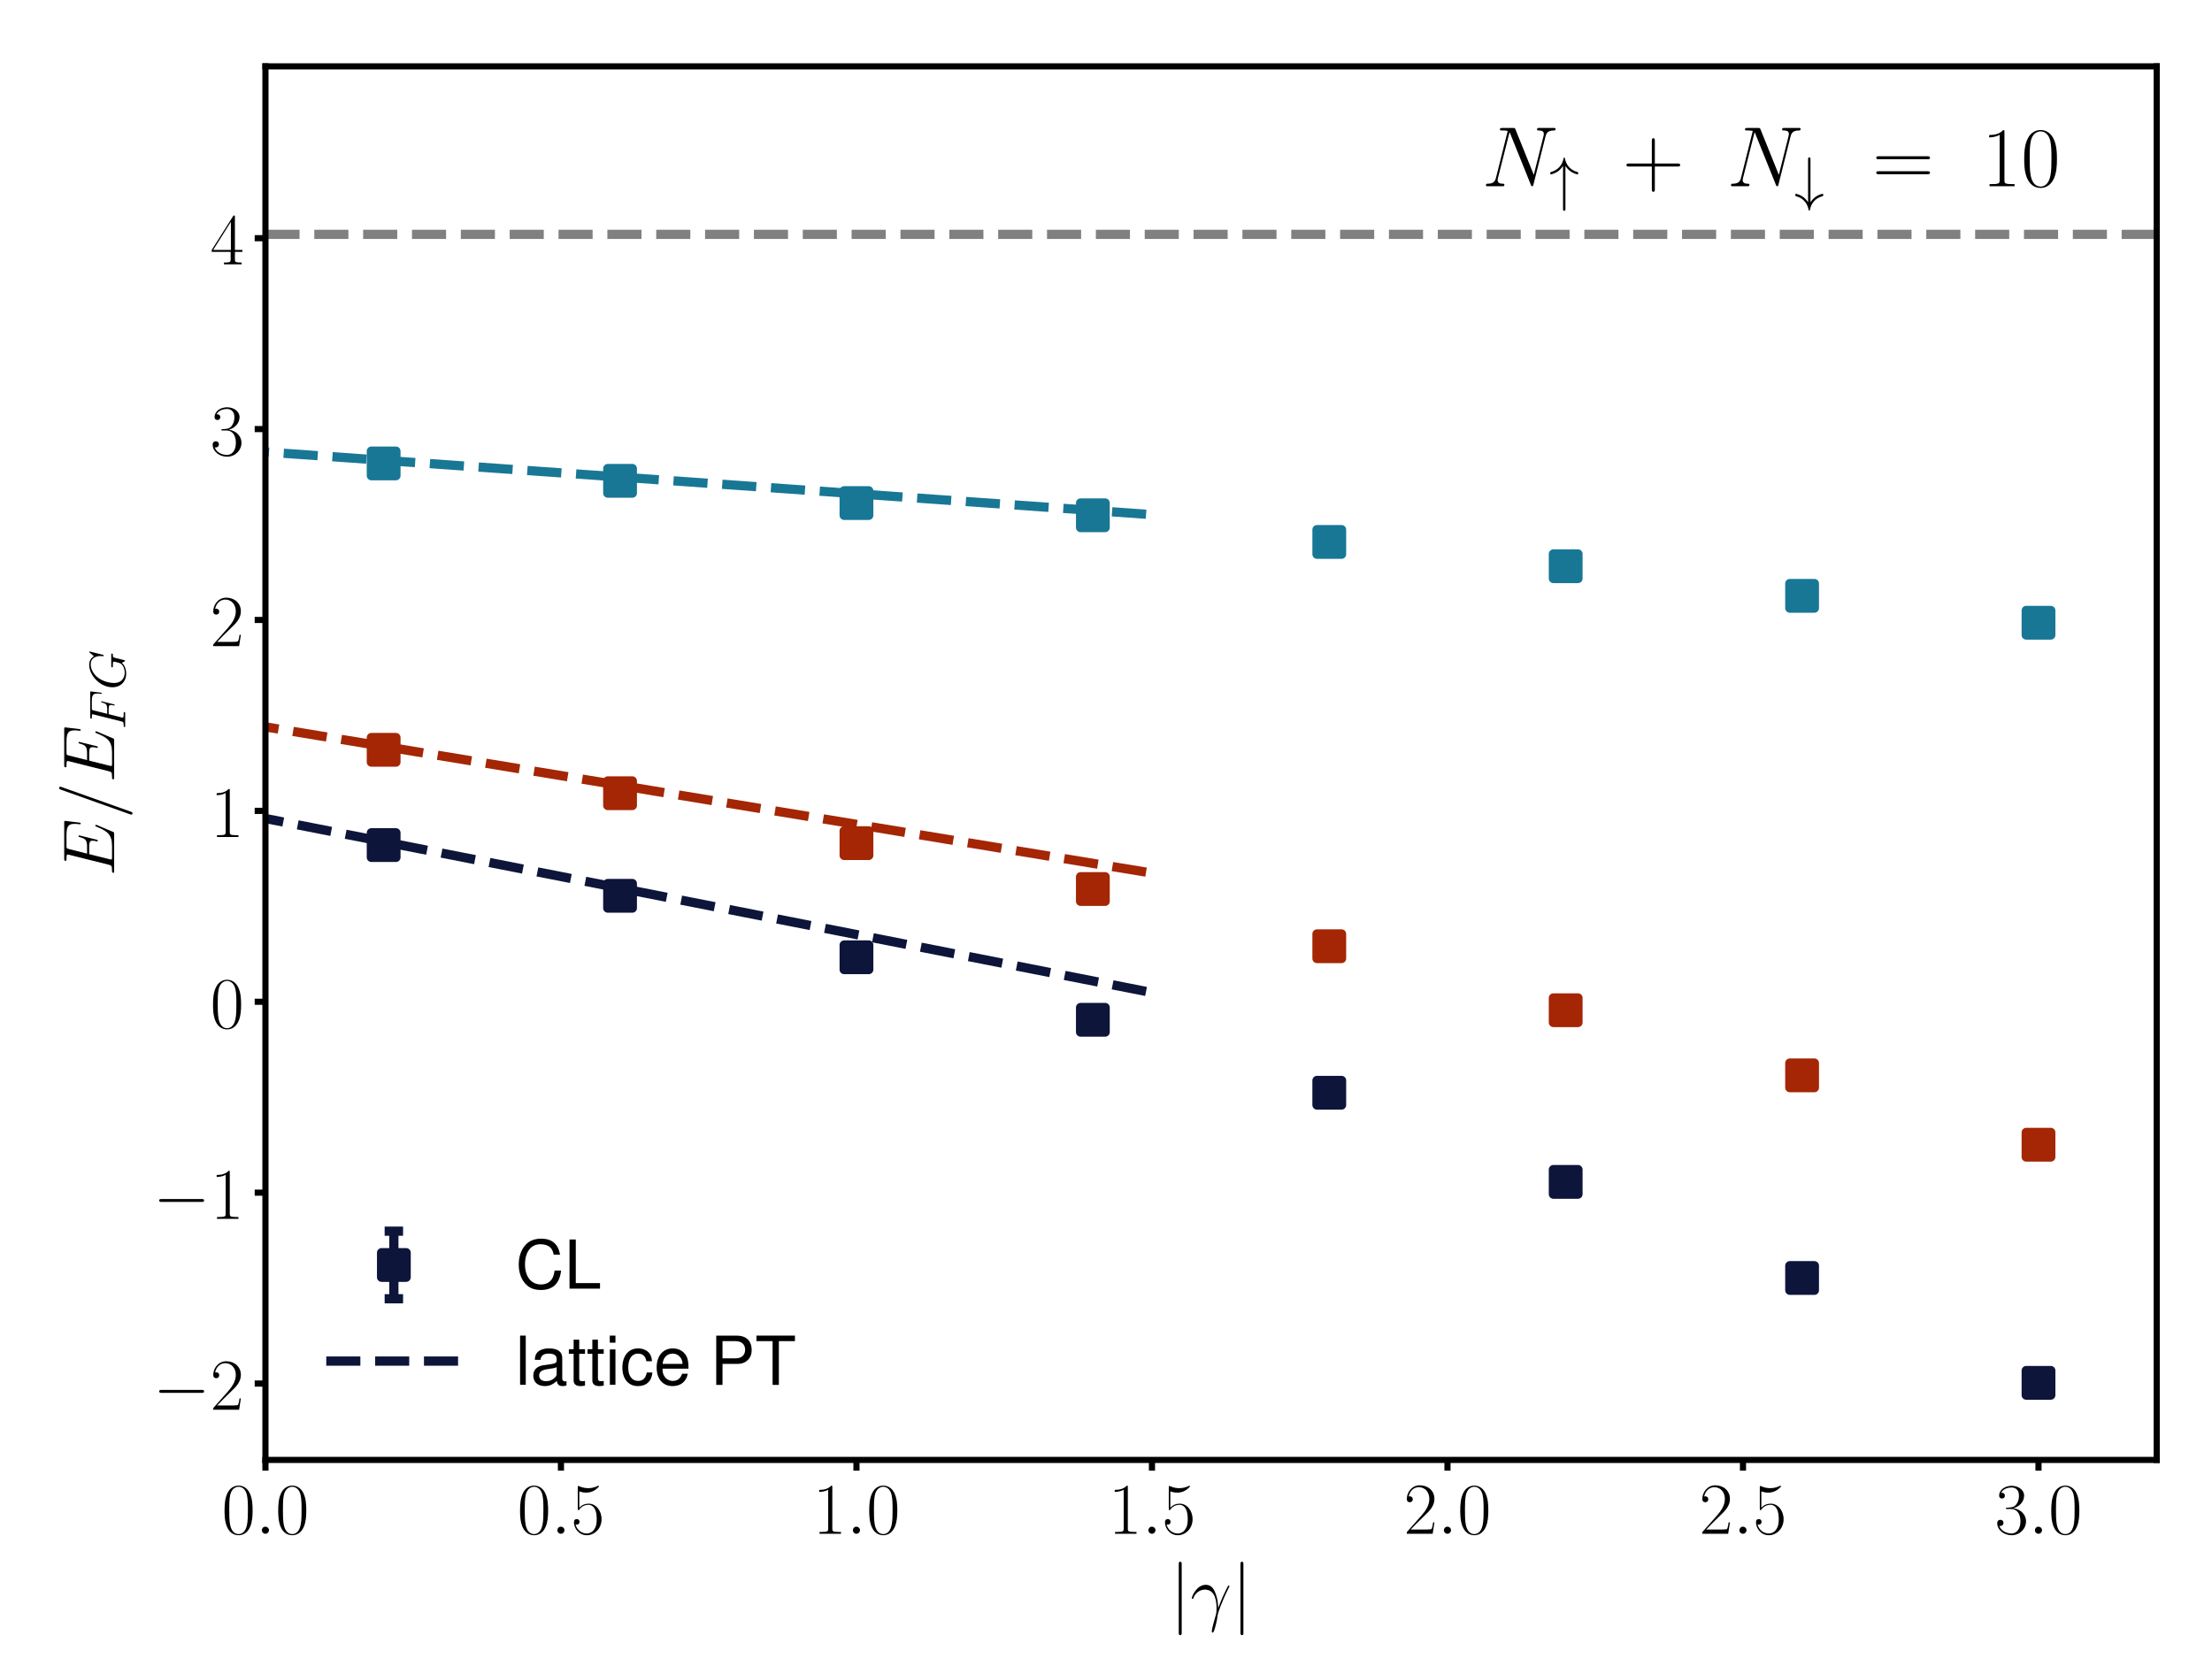 <?xml version="1.0" encoding="utf-8" standalone="no"?>
<!DOCTYPE svg PUBLIC "-//W3C//DTD SVG 1.1//EN"
  "http://www.w3.org/Graphics/SVG/1.1/DTD/svg11.dtd">
<!-- Created with matplotlib (http://matplotlib.org/) -->
<svg height="540pt" version="1.1" viewBox="0 0 720 540" width="720pt" xmlns="http://www.w3.org/2000/svg" xmlns:xlink="http://www.w3.org/1999/xlink">
 <defs>
  <style type="text/css">
*{stroke-linecap:butt;stroke-linejoin:round;}
  </style>
 </defs>
 <g id="figure_1">
  <g id="patch_1">
   <path d="M 0 540 
L 720 540 
L 720 0 
L 0 0 
z
" style="fill:#ffffff;"/>
  </g>
  <g id="axes_1">
   <g id="patch_2">
    <path d="M 86.4 475.2 
L 702 475.2 
L 702 21.6 
L 86.4 21.6 
z
" style="fill:#ffffff;"/>
   </g>
   <g id="matplotlib.axis_1">
    <g id="xtick_1">
     <g id="line2d_1">
      <defs>
       <path d="M 0 0 
L 0 3.5 
" id="md296bf4879" style="stroke:#000000;stroke-width:2;"/>
      </defs>
      <g>
       <use style="stroke:#000000;stroke-width:2;" x="86.4" xlink:href="#md296bf4879" y="475.2"/>
      </g>
     </g>
     <g id="text_1">
      <!-- $0.0$ -->
      <defs>
       <path d="M 42 31.641 
C 42 37.75 41.906 48.125 37.703 56.109 
C 34 63.109 28.094 65.594 22.906 65.594 
C 18.094 65.594 12 63.406 8.203 56.203 
C 4.203 48.719 3.797 39.438 3.797 31.641 
C 3.797 25.953 3.906 17.281 7 9.672 
C 11.297 -0.609 19 -2 22.906 -2 
C 27.5 -2 34.5 -0.109 38.594 9.375 
C 41.594 16.281 42 24.359 42 31.641 
z
M 22.906 -0.406 
C 16.5 -0.406 12.703 5.078 11.297 12.688 
C 10.203 18.562 10.203 27.156 10.203 32.75 
C 10.203 40.438 10.203 46.828 11.5 52.922 
C 13.406 61.391 19 64 22.906 64 
C 27 64 32.297 61.297 34.203 53.125 
C 35.5 47.438 35.594 40.734 35.594 32.75 
C 35.594 26.25 35.594 18.266 34.406 12.375 
C 32.297 1.484 26.406 -0.406 22.906 -0.406 
z
" id="CMR17-48"/>
       <path d="M 18.406 4.797 
C 18.406 7.688 16 9.672 13.594 9.672 
C 10.703 9.672 8.703 7.281 8.703 4.891 
C 8.703 2 11.094 0 13.5 0 
C 16.406 0 18.406 2.391 18.406 4.797 
z
" id="CMMI12-58"/>
      </defs>
      <g transform="translate(72.183 499.236)scale(0.24 -0.24)">
       <use transform="scale(0.996)" xlink:href="#CMR17-48"/>
       <use transform="translate(45.69 0)scale(0.996)" xlink:href="#CMMI12-58"/>
       <use transform="translate(72.788 0)scale(0.996)" xlink:href="#CMR17-48"/>
      </g>
     </g>
    </g>
    <g id="xtick_2">
     <g id="line2d_2">
      <g>
       <use style="stroke:#000000;stroke-width:2;" x="182.588" xlink:href="#md296bf4879" y="475.2"/>
      </g>
     </g>
     <g id="text_2">
      <!-- $0.5$ -->
      <defs>
       <path d="M 11.406 57.688 
C 12.406 57.281 16.5 56 20.703 56 
C 30 56 35.094 61.109 38 64.062 
C 38 64.953 38 65.5 37.406 65.5 
C 37.297 65.5 37.094 65.5 36.297 65.047 
C 32.797 63.406 28.703 62.078 23.703 62.078 
C 20.703 62.078 16.203 62.484 11.297 64.672 
C 10.203 65.172 10 65.172 9.906 65.172 
C 9.406 65.172 9.297 65.062 9.297 63.078 
L 9.297 34.422 
C 9.297 32.641 9.297 32.141 10.297 32.141 
C 10.797 32.141 11 32.344 11.5 33.031 
C 14.703 37.516 19.094 39.406 24.094 39.406 
C 27.594 39.406 35.094 37.219 35.094 20.141 
C 35.094 16.953 35.094 11.172 32.094 6.578 
C 29.594 2.484 25.703 0.391 21.406 0.391 
C 14.797 0.391 8.094 5 6.297 12.719 
C 6.703 12.609 7.5 12.422 7.906 12.422 
C 9.203 12.422 11.703 13.125 11.703 16.219 
C 11.703 18.906 9.797 20 7.906 20 
C 5.594 20 4.094 18.594 4.094 15.797 
C 4.094 7.094 11 -2 21.594 -2 
C 31.906 -2 41.703 6.875 41.703 19.75 
C 41.703 31.719 33.906 41 24.203 41 
C 19.094 41 14.797 39.109 11.406 35.531 
z
" id="CMR17-53"/>
      </defs>
      <g transform="translate(168.37 499.236)scale(0.24 -0.24)">
       <use transform="scale(0.996)" xlink:href="#CMR17-48"/>
       <use transform="translate(45.69 0)scale(0.996)" xlink:href="#CMMI12-58"/>
       <use transform="translate(72.788 0)scale(0.996)" xlink:href="#CMR17-53"/>
      </g>
     </g>
    </g>
    <g id="xtick_3">
     <g id="line2d_3">
      <g>
       <use style="stroke:#000000;stroke-width:2;" x="278.775" xlink:href="#md296bf4879" y="475.2"/>
      </g>
     </g>
     <g id="text_3">
      <!-- $1.0$ -->
      <defs>
       <path d="M 26.594 63.406 
C 26.594 65.5 26.5 65.5 25.094 65.5 
C 21.203 61.188 15.297 59.797 9.703 59.797 
C 9.406 59.797 8.906 59.797 8.797 59.5 
C 8.703 59.297 8.703 59.094 8.703 57 
C 11.797 57 17 57.594 21 59.984 
L 21 7.203 
C 21 3.688 20.797 2.5 12.203 2.5 
L 9.203 2.5 
L 9.203 0 
C 14 0 19 0 23.797 0 
C 28.594 0 33.594 0 38.406 0 
L 38.406 2.5 
L 35.406 2.5 
C 26.797 2.5 26.594 3.594 26.594 7.156 
z
" id="CMR17-49"/>
      </defs>
      <g transform="translate(264.558 499.236)scale(0.24 -0.24)">
       <use transform="scale(0.996)" xlink:href="#CMR17-49"/>
       <use transform="translate(45.69 0)scale(0.996)" xlink:href="#CMMI12-58"/>
       <use transform="translate(72.788 0)scale(0.996)" xlink:href="#CMR17-48"/>
      </g>
     </g>
    </g>
    <g id="xtick_4">
     <g id="line2d_4">
      <g>
       <use style="stroke:#000000;stroke-width:2;" x="374.962" xlink:href="#md296bf4879" y="475.2"/>
      </g>
     </g>
     <g id="text_4">
      <!-- $1.5$ -->
      <g transform="translate(360.745 499.236)scale(0.24 -0.24)">
       <use transform="scale(0.996)" xlink:href="#CMR17-49"/>
       <use transform="translate(45.69 0)scale(0.996)" xlink:href="#CMMI12-58"/>
       <use transform="translate(72.788 0)scale(0.996)" xlink:href="#CMR17-53"/>
      </g>
     </g>
    </g>
    <g id="xtick_5">
     <g id="line2d_5">
      <g>
       <use style="stroke:#000000;stroke-width:2;" x="471.15" xlink:href="#md296bf4879" y="475.2"/>
      </g>
     </g>
     <g id="text_5">
      <!-- $2.0$ -->
      <defs>
       <path d="M 41.703 15.453 
L 39.906 15.453 
C 38.906 8.375 38.094 7.172 37.703 6.562 
C 37.203 5.766 30 5.766 28.594 5.766 
L 9.406 5.766 
C 13 9.672 20 16.75 28.5 24.953 
C 34.594 30.734 41.703 37.531 41.703 47.422 
C 41.703 59.219 32.297 66 21.797 66 
C 10.797 66 4.094 56.312 4.094 47.344 
C 4.094 43.438 7 42.938 8.203 42.938 
C 9.203 42.938 12.203 43.547 12.203 47.031 
C 12.203 50.109 9.594 51 8.203 51 
C 7.594 51 7 50.906 6.594 50.703 
C 8.5 59.219 14.297 63.406 20.406 63.406 
C 29.094 63.406 34.797 56.516 34.797 47.422 
C 34.797 38.734 29.703 31.25 24 24.75 
L 4.094 2.281 
L 4.094 0 
L 39.297 0 
z
" id="CMR17-50"/>
      </defs>
      <g transform="translate(456.933 499.236)scale(0.24 -0.24)">
       <use transform="scale(0.996)" xlink:href="#CMR17-50"/>
       <use transform="translate(45.69 0)scale(0.996)" xlink:href="#CMMI12-58"/>
       <use transform="translate(72.788 0)scale(0.996)" xlink:href="#CMR17-48"/>
      </g>
     </g>
    </g>
    <g id="xtick_6">
     <g id="line2d_6">
      <g>
       <use style="stroke:#000000;stroke-width:2;" x="567.337" xlink:href="#md296bf4879" y="475.2"/>
      </g>
     </g>
     <g id="text_6">
      <!-- $2.5$ -->
      <g transform="translate(553.12 499.236)scale(0.24 -0.24)">
       <use transform="scale(0.996)" xlink:href="#CMR17-50"/>
       <use transform="translate(45.69 0)scale(0.996)" xlink:href="#CMMI12-58"/>
       <use transform="translate(72.788 0)scale(0.996)" xlink:href="#CMR17-53"/>
      </g>
     </g>
    </g>
    <g id="xtick_7">
     <g id="line2d_7">
      <g>
       <use style="stroke:#000000;stroke-width:2;" x="663.525" xlink:href="#md296bf4879" y="475.2"/>
      </g>
     </g>
     <g id="text_7">
      <!-- $3.0$ -->
      <defs>
       <path d="M 22.094 33.703 
C 31 33.703 34.906 25.969 34.906 17.031 
C 34.906 5 28.5 0.391 22.703 0.391 
C 17.406 0.391 8.797 3.031 6.094 10.828 
C 6.594 10.625 7.094 10.625 7.594 10.625 
C 10 10.625 11.797 12.219 11.797 14.812 
C 11.797 17.703 9.594 19 7.594 19 
C 5.906 19 3.297 18.203 3.297 14.469 
C 3.297 5.234 12.297 -2 22.906 -2 
C 34 -2 42.5 6.719 42.5 16.953 
C 42.5 26.672 34.5 33.703 25 34.797 
C 32.594 36.375 39.906 43.062 39.906 52.016 
C 39.906 59.688 32 65.297 23 65.297 
C 13.906 65.297 5.906 59.828 5.906 52.016 
C 5.906 48.594 8.5 48 9.797 48 
C 11.906 48 13.703 49.297 13.703 51.891 
C 13.703 54.469 11.906 55.766 9.797 55.766 
C 9.406 55.766 8.906 55.766 8.5 55.578 
C 11.406 61.859 19.297 63 22.797 63 
C 26.297 63 32.906 61.328 32.906 51.875 
C 32.906 49.109 32.5 44.188 29.094 39.844 
C 26.094 36 22.703 36 19.406 35.688 
C 18.906 35.688 16.594 35.453 16.203 35.453 
C 15.5 35.359 15.094 35.266 15.094 34.5 
C 15.094 33.797 15.203 33.703 17.203 33.703 
z
" id="CMR17-51"/>
      </defs>
      <g transform="translate(649.308 499.236)scale(0.24 -0.24)">
       <use transform="scale(0.996)" xlink:href="#CMR17-51"/>
       <use transform="translate(45.69 0)scale(0.996)" xlink:href="#CMMI12-58"/>
       <use transform="translate(72.788 0)scale(0.996)" xlink:href="#CMR17-48"/>
      </g>
     </g>
    </g>
    <g id="text_8">
     <!-- $|\gamma|$ -->
     <defs>
      <path d="M 15.906 71.406 
C 15.906 73.203 15.906 75 13.906 75 
C 11.906 75 11.906 73.203 11.906 71.406 
L 11.906 -21.406 
C 11.906 -23.203 11.906 -25 13.906 -25 
C 15.906 -25 15.906 -23.203 15.906 -21.406 
z
" id="CMSY10-106"/>
      <path d="M 37.797 11.875 
C 37.594 16.734 37.406 24.391 33.594 33.328 
C 31.594 38.312 28.203 43.562 20.906 43.562 
C 8.594 43.562 1.906 27.969 1.906 25.391 
C 1.906 24.484 2.594 24.484 2.906 24.484 
C 3.797 24.484 3.797 24.688 4.297 25.984 
C 6.406 32.141 12.797 37 19.703 37 
C 33.594 37 35.594 21.609 35.594 11.781 
C 35.594 5.5 34.906 3.438 34.297 1.438 
C 32.406 -4.719 29.094 -17.031 29.094 -19.812 
C 29.094 -20.609 29.406 -21.5 30.203 -21.5 
C 31.703 -21.5 32.594 -18.219 33.703 -14.25 
C 36.094 -5.516 36.703 -1.141 37.203 2.828 
C 37.5 5.219 43.203 21.625 51.094 37.219 
C 51.797 38.797 53.203 41.484 53.203 41.781 
C 53.203 41.875 53.094 42.578 52.203 42.578 
C 52 42.578 51.5 42.578 51.297 42.172 
C 51.094 41.984 47.594 35.219 44.594 28.469 
C 43.094 25.094 41.094 20.625 37.797 11.875 
z
" id="CMMI12-13"/>
     </defs>
     <g transform="translate(380.836 526.261)scale(0.24 -0.24)">
      <use transform="scale(0.996)" xlink:href="#CMSY10-106"/>
      <use transform="translate(27.674 0)scale(0.996)" xlink:href="#CMMI12-13"/>
      <use transform="translate(83.693 0)scale(0.996)" xlink:href="#CMSY10-106"/>
     </g>
    </g>
   </g>
   <g id="matplotlib.axis_2">
    <g id="ytick_1">
     <g id="line2d_8">
      <defs>
       <path d="M 0 0 
L -3.5 0 
" id="mb08509f521" style="stroke:#000000;stroke-width:2;"/>
      </defs>
      <g>
       <use style="stroke:#000000;stroke-width:2;" x="86.4" xlink:href="#mb08509f521" y="450.345"/>
      </g>
     </g>
     <g id="text_9">
      <!-- $-2$ -->
      <defs>
       <path d="M 65.906 23 
C 67.594 23 69.406 23 69.406 25 
C 69.406 27 67.594 27 65.906 27 
L 11.797 27 
C 10.094 27 8.297 27 8.297 25 
C 8.297 23 10.094 23 11.797 23 
z
" id="CMSY10-0"/>
      </defs>
      <g transform="translate(49.837 458.863)scale(0.24 -0.24)">
       <use transform="scale(0.996)" xlink:href="#CMSY10-0"/>
       <use transform="translate(77.487 0)scale(0.996)" xlink:href="#CMR17-50"/>
      </g>
     </g>
    </g>
    <g id="ytick_2">
     <g id="line2d_9">
      <g>
       <use style="stroke:#000000;stroke-width:2;" x="86.4" xlink:href="#mb08509f521" y="388.208"/>
      </g>
     </g>
     <g id="text_10">
      <!-- $-1$ -->
      <g transform="translate(49.837 396.726)scale(0.24 -0.24)">
       <use transform="scale(0.996)" xlink:href="#CMSY10-0"/>
       <use transform="translate(77.487 0)scale(0.996)" xlink:href="#CMR17-49"/>
      </g>
     </g>
    </g>
    <g id="ytick_3">
     <g id="line2d_10">
      <g>
       <use style="stroke:#000000;stroke-width:2;" x="86.4" xlink:href="#mb08509f521" y="326.071"/>
      </g>
     </g>
     <g id="text_11">
      <!-- $0$ -->
      <g transform="translate(68.434 334.589)scale(0.24 -0.24)">
       <use transform="scale(0.996)" xlink:href="#CMR17-48"/>
      </g>
     </g>
    </g>
    <g id="ytick_4">
     <g id="line2d_11">
      <g>
       <use style="stroke:#000000;stroke-width:2;" x="86.4" xlink:href="#mb08509f521" y="263.934"/>
      </g>
     </g>
     <g id="text_12">
      <!-- $1$ -->
      <g transform="translate(68.434 272.452)scale(0.24 -0.24)">
       <use transform="scale(0.996)" xlink:href="#CMR17-49"/>
      </g>
     </g>
    </g>
    <g id="ytick_5">
     <g id="line2d_12">
      <g>
       <use style="stroke:#000000;stroke-width:2;" x="86.4" xlink:href="#mb08509f521" y="201.797"/>
      </g>
     </g>
     <g id="text_13">
      <!-- $2$ -->
      <g transform="translate(68.434 210.315)scale(0.24 -0.24)">
       <use transform="scale(0.996)" xlink:href="#CMR17-50"/>
      </g>
     </g>
    </g>
    <g id="ytick_6">
     <g id="line2d_13">
      <g>
       <use style="stroke:#000000;stroke-width:2;" x="86.4" xlink:href="#mb08509f521" y="139.66"/>
      </g>
     </g>
     <g id="text_14">
      <!-- $3$ -->
      <g transform="translate(68.434 148.178)scale(0.24 -0.24)">
       <use transform="scale(0.996)" xlink:href="#CMR17-51"/>
      </g>
     </g>
    </g>
    <g id="ytick_7">
     <g id="line2d_14">
      <g>
       <use style="stroke:#000000;stroke-width:2;" x="86.4" xlink:href="#mb08509f521" y="77.523"/>
      </g>
     </g>
     <g id="text_15">
      <!-- $4$ -->
      <defs>
       <path d="M 33.594 64.406 
C 33.594 66.5 33.5 66.5 31.703 66.5 
L 2 19.594 
L 2 17 
L 27.797 17 
L 27.797 7.141 
C 27.797 3.5 27.594 2.5 20.594 2.5 
L 18.703 2.5 
L 18.703 0 
C 21.906 0 27.297 0 30.703 0 
C 34.094 0 39.5 0 42.703 0 
L 42.703 2.5 
L 40.797 2.5 
C 33.797 2.5 33.594 3.5 33.594 7.141 
L 33.594 17 
L 43.797 17 
L 43.797 19.594 
L 33.594 19.594 
z
M 28.094 57.859 
L 28.094 19.594 
L 4 19.594 
z
" id="CMR17-52"/>
      </defs>
      <g transform="translate(68.434 86.041)scale(0.24 -0.24)">
       <use transform="scale(0.996)" xlink:href="#CMR17-52"/>
      </g>
     </g>
    </g>
    <g id="text_16">
     <!-- $E/E_{FG}$ -->
     <defs>
      <path d="M 69.5 23.266 
C 69.594 23.562 69.906 24.281 69.906 24.672 
C 69.906 25.172 69.5 25.672 68.906 25.672 
C 68.5 25.672 68.297 25.578 68 25.266 
C 67.797 25.172 67.797 24.969 66.906 22.953 
C 61 8.906 56.703 2.891 40.703 2.891 
L 26.094 2.891 
C 24.703 2.891 24.5 2.891 23.906 3 
C 22.797 3.094 22.703 3.297 22.703 4.094 
C 22.703 4.797 22.906 5.391 23.094 6.297 
L 30 34 
L 39.906 34 
C 47.703 34 48.297 32.281 48.297 29.281 
C 48.297 28.281 48.297 27.375 47.594 24.375 
C 47.406 23.969 47.297 23.562 47.297 23.266 
C 47.297 22.562 47.797 22.266 48.406 22.266 
C 49.297 22.266 49.406 22.953 49.797 24.359 
L 55.5 47.531 
C 55.5 48.016 55.094 48.516 54.5 48.516 
C 53.594 48.516 53.5 48.125 53.094 46.719 
C 51.094 39.078 49.094 36.891 40.203 36.891 
L 30.703 36.891 
L 36.906 61.406 
C 37.797 64.906 38 64.906 42.094 64.906 
L 56.406 64.906 
C 68.703 64.906 71.203 61.609 71.203 54.031 
C 71.203 53.922 71.203 51.141 70.797 47.844 
C 70.703 47.438 70.594 46.844 70.594 46.641 
C 70.594 45.844 71.094 45.547 71.703 45.547 
C 72.406 45.547 72.797 45.953 73 47.734 
L 75.094 65.219 
C 75.094 65.547 75.297 66.609 75.297 66.828 
C 75.297 68 74.406 68 72.594 68 
L 23.797 68 
C 21.906 68 20.906 68 20.906 66.078 
C 20.906 64.906 21.594 64.906 23.297 64.906 
C 29.5 64.906 29.5 64.281 29.5 63.312 
C 29.5 62.812 29.406 62.406 29.094 61.312 
L 15.594 7.391 
C 14.703 3.891 14.5 2.891 7.5 2.891 
C 5.594 2.891 4.594 2.891 4.594 1.094 
C 4.594 0 5.203 0 7.203 0 
L 57.406 0 
C 59.594 0 59.703 0.094 60.406 1.719 
z
" id="CMMI12-69"/>
      <path d="M 42.906 71.281 
C 42.906 71.391 43.5 72.906 43.5 73.094 
C 43.5 74.297 42.5 75 41.703 75 
C 41.203 75 40.297 75 39.5 72.797 
L 6 -21.297 
C 6 -21.406 5.406 -22.891 5.406 -23.094 
C 5.406 -24.297 6.406 -25 7.203 -25 
C 7.797 -25 8.703 -24.891 9.406 -22.797 
z
" id="CMMI12-61"/>
      <path d="M 29.703 32.109 
L 39.297 32.109 
C 46.906 32.109 47.5 30.406 47.5 27.516 
C 47.5 26.219 47.297 24.828 46.797 22.625 
C 46.594 22.234 46.5 21.734 46.5 21.531 
C 46.5 20.828 46.906 20.438 47.594 20.438 
C 48.406 20.438 48.5 20.828 48.906 22.422 
L 54.703 45.859 
C 54.703 46.266 54.406 46.859 53.703 46.859 
C 52.797 46.859 52.703 46.469 52.297 44.734 
C 50.203 37.125 48.203 35 39.5 35 
L 30.406 35 
L 36.906 61.344 
C 37.797 64.906 38 64.906 42.094 64.906 
L 55.5 64.906 
C 68 64.906 69.797 61.219 69.797 54.125 
C 69.797 53.531 69.797 51.328 69.5 48.734 
C 69.406 48.344 69.203 47.047 69.203 46.641 
C 69.203 45.844 69.703 45.547 70.297 45.547 
C 71 45.547 71.406 45.953 71.594 47.734 
L 73.703 65.219 
C 73.703 65.547 73.906 66.609 73.906 66.828 
C 73.906 68 73 68 71.203 68 
L 23.797 68 
C 21.906 68 20.906 68 20.906 66.078 
C 20.906 64.906 21.594 64.906 23.297 64.906 
C 29.5 64.906 29.5 64.266 29.5 63.281 
C 29.5 62.781 29.406 62.375 29.094 61.281 
L 15.594 7.391 
C 14.703 3.891 14.5 2.891 7.5 2.891 
C 5.594 2.891 4.594 2.891 4.594 1.094 
C 4.594 0 5.5 0 6.094 0 
C 8 0 10 0 11.906 0 
L 24.906 0 
C 27.094 0 29.5 0 31.703 0 
C 32.594 0 33.797 0 33.797 1.797 
C 33.797 2.891 33.203 2.891 31 2.891 
C 23.094 2.891 22.906 3.578 22.906 5.062 
C 22.906 5.562 23.094 6.344 23.297 7.016 
z
" id="CMMI12-70"/>
      <path d="M 74.594 69.109 
C 74.594 70 73.906 70 73.703 70 
C 73.5 70 73.094 70 72.297 69 
L 65.406 60.766 
C 64.906 61.562 62.906 65.047 59 67.328 
C 54.703 70 50.406 70 48.906 70 
C 27.5 70 5 48.359 5 24.922 
C 5 8.531 16.406 -2 31.406 -2 
C 38.594 -2 47.703 0.391 52.703 6.672 
C 53.797 2.891 56 0.188 56.703 0.188 
C 57.203 0.188 57.297 0.5 57.406 0.5 
C 57.5 0.688 58.297 4.219 58.797 6.016 
L 60.406 12.453 
C 61.203 15.766 61.594 17.172 62.297 20.172 
C 63.297 24 63.5 24 69 24 
C 69.406 24 70.594 24 70.594 26.031 
C 70.594 27.094 69.594 27.094 69.297 27.094 
C 67.594 27.094 65.703 27.094 63.906 27.094 
L 58.5 27.094 
C 54.297 27.094 49.906 27.094 45.797 27.094 
C 44.906 27.094 43.703 27.094 43.703 25.172 
C 43.703 24.094 44.5 24.094 44.5 24 
L 47 24 
C 54.906 24 54.906 23.266 54.906 21.906 
C 54.906 21.797 53 11.734 51.094 8.766 
C 47.297 3.188 39.406 0.891 33.5 0.891 
C 25.797 0.891 13.297 4.875 13.297 22.031 
C 13.297 28.688 15.703 43.875 25.406 55.094 
C 31.703 62.25 41 67.109 49.797 67.109 
C 61.594 67.109 65.797 57.109 65.797 47.984 
C 65.797 46.406 65.406 44.234 65.406 42.844 
C 65.406 41.953 66.406 41.953 66.703 41.953 
C 67.797 41.953 67.906 42.047 68.297 43.828 
z
" id="CMMI12-71"/>
     </defs>
     <g transform="translate(40.745 285.191)rotate(-90)scale(0.24 -0.24)">
      <use transform="translate(0 14.944)scale(0.996)" xlink:href="#CMMI12-69"/>
      <use transform="translate(78.052 14.944)scale(0.996)" xlink:href="#CMMI12-61"/>
      <use transform="translate(126.827 14.944)scale(0.996)" xlink:href="#CMMI12-69"/>
      <use transform="translate(199.038 0)scale(0.697)" xlink:href="#CMMI12-70"/>
      <use transform="translate(252.725 0)scale(0.697)" xlink:href="#CMMI12-71"/>
     </g>
    </g>
   </g>
   <g id="LineCollection_1">
    <path clip-path="url(#pdbb0127bcf)" d="M 124.875 275.572 
L 124.875 274.569 
" style="fill:none;stroke:#0d153a;stroke-width:3;"/>
    <path clip-path="url(#pdbb0127bcf)" d="M 201.825 292.507 
L 201.825 290.653 
" style="fill:none;stroke:#0d153a;stroke-width:3;"/>
    <path clip-path="url(#pdbb0127bcf)" d="M 278.775 312.88 
L 278.775 310.307 
" style="fill:none;stroke:#0d153a;stroke-width:3;"/>
    <path clip-path="url(#pdbb0127bcf)" d="M 355.725 333.427 
L 355.725 330.455 
" style="fill:none;stroke:#0d153a;stroke-width:3;"/>
    <path clip-path="url(#pdbb0127bcf)" d="M 432.675 357.531 
L 432.675 353.835 
" style="fill:none;stroke:#0d153a;stroke-width:3;"/>
    <path clip-path="url(#pdbb0127bcf)" d="M 509.625 386.899 
L 509.625 382.493 
" style="fill:none;stroke:#0d153a;stroke-width:3;"/>
    <path clip-path="url(#pdbb0127bcf)" d="M 586.575 418.484 
L 586.575 413.485 
" style="fill:none;stroke:#0d153a;stroke-width:3;"/>
    <path clip-path="url(#pdbb0127bcf)" d="M 663.525 452.916 
L 663.525 447.302 
" style="fill:none;stroke:#0d153a;stroke-width:3;"/>
   </g>
   <g id="LineCollection_2">
    <path clip-path="url(#pdbb0127bcf)" d="M 124.875 244.564 
L 124.875 243.566 
" style="fill:none;stroke:#a42604;stroke-width:3;"/>
    <path clip-path="url(#pdbb0127bcf)" d="M 201.825 259.079 
L 201.825 257.297 
" style="fill:none;stroke:#a42604;stroke-width:3;"/>
    <path clip-path="url(#pdbb0127bcf)" d="M 278.775 275.682 
L 278.775 273.197 
" style="fill:none;stroke:#a42604;stroke-width:3;"/>
    <path clip-path="url(#pdbb0127bcf)" d="M 355.725 290.877 
L 355.725 287.868 
" style="fill:none;stroke:#a42604;stroke-width:3;"/>
    <path clip-path="url(#pdbb0127bcf)" d="M 432.675 309.755 
L 432.675 306.244 
" style="fill:none;stroke:#a42604;stroke-width:3;"/>
    <path clip-path="url(#pdbb0127bcf)" d="M 509.625 330.982 
L 509.625 326.66 
" style="fill:none;stroke:#a42604;stroke-width:3;"/>
    <path clip-path="url(#pdbb0127bcf)" d="M 586.575 352.353 
L 586.575 347.693 
" style="fill:none;stroke:#a42604;stroke-width:3;"/>
    <path clip-path="url(#pdbb0127bcf)" d="M 663.525 375.247 
L 663.525 369.96 
" style="fill:none;stroke:#a42604;stroke-width:3;"/>
   </g>
   <g id="LineCollection_3">
    <path clip-path="url(#pdbb0127bcf)" d="M 124.875 151.321 
L 124.875 150.353 
" style="fill:none;stroke:#187795;stroke-width:3;"/>
    <path clip-path="url(#pdbb0127bcf)" d="M 201.825 157.41 
L 201.825 155.607 
" style="fill:none;stroke:#187795;stroke-width:3;"/>
    <path clip-path="url(#pdbb0127bcf)" d="M 278.775 164.986 
L 278.775 162.504 
" style="fill:none;stroke:#187795;stroke-width:3;"/>
    <path clip-path="url(#pdbb0127bcf)" d="M 355.725 169.093 
L 355.725 166.341 
" style="fill:none;stroke:#187795;stroke-width:3;"/>
    <path clip-path="url(#pdbb0127bcf)" d="M 432.675 178.093 
L 432.675 174.706 
" style="fill:none;stroke:#187795;stroke-width:3;"/>
    <path clip-path="url(#pdbb0127bcf)" d="M 509.625 186.227 
L 509.625 182.387 
" style="fill:none;stroke:#187795;stroke-width:3;"/>
    <path clip-path="url(#pdbb0127bcf)" d="M 586.575 196.139 
L 586.575 191.743 
" style="fill:none;stroke:#187795;stroke-width:3;"/>
    <path clip-path="url(#pdbb0127bcf)" d="M 663.525 205.085 
L 663.525 200.31 
" style="fill:none;stroke:#187795;stroke-width:3;"/>
   </g>
   <g id="line2d_15">
    <defs>
     <path d="M 3 0 
L -3 -0 
" id="m7f5b0f4795" style="stroke:#0d153a;stroke-width:3;"/>
    </defs>
    <g clip-path="url(#pdbb0127bcf)">
     <use style="fill:#0d153a;stroke:#0d153a;stroke-width:3;" x="124.875" xlink:href="#m7f5b0f4795" y="275.572"/>
     <use style="fill:#0d153a;stroke:#0d153a;stroke-width:3;" x="201.825" xlink:href="#m7f5b0f4795" y="292.507"/>
     <use style="fill:#0d153a;stroke:#0d153a;stroke-width:3;" x="278.775" xlink:href="#m7f5b0f4795" y="312.88"/>
     <use style="fill:#0d153a;stroke:#0d153a;stroke-width:3;" x="355.725" xlink:href="#m7f5b0f4795" y="333.427"/>
     <use style="fill:#0d153a;stroke:#0d153a;stroke-width:3;" x="432.675" xlink:href="#m7f5b0f4795" y="357.531"/>
     <use style="fill:#0d153a;stroke:#0d153a;stroke-width:3;" x="509.625" xlink:href="#m7f5b0f4795" y="386.899"/>
     <use style="fill:#0d153a;stroke:#0d153a;stroke-width:3;" x="586.575" xlink:href="#m7f5b0f4795" y="418.484"/>
     <use style="fill:#0d153a;stroke:#0d153a;stroke-width:3;" x="663.525" xlink:href="#m7f5b0f4795" y="452.916"/>
    </g>
   </g>
   <g id="line2d_16">
    <g clip-path="url(#pdbb0127bcf)">
     <use style="fill:#0d153a;stroke:#0d153a;stroke-width:3;" x="124.875" xlink:href="#m7f5b0f4795" y="274.569"/>
     <use style="fill:#0d153a;stroke:#0d153a;stroke-width:3;" x="201.825" xlink:href="#m7f5b0f4795" y="290.653"/>
     <use style="fill:#0d153a;stroke:#0d153a;stroke-width:3;" x="278.775" xlink:href="#m7f5b0f4795" y="310.307"/>
     <use style="fill:#0d153a;stroke:#0d153a;stroke-width:3;" x="355.725" xlink:href="#m7f5b0f4795" y="330.455"/>
     <use style="fill:#0d153a;stroke:#0d153a;stroke-width:3;" x="432.675" xlink:href="#m7f5b0f4795" y="353.835"/>
     <use style="fill:#0d153a;stroke:#0d153a;stroke-width:3;" x="509.625" xlink:href="#m7f5b0f4795" y="382.493"/>
     <use style="fill:#0d153a;stroke:#0d153a;stroke-width:3;" x="586.575" xlink:href="#m7f5b0f4795" y="413.485"/>
     <use style="fill:#0d153a;stroke:#0d153a;stroke-width:3;" x="663.525" xlink:href="#m7f5b0f4795" y="447.302"/>
    </g>
   </g>
   <g id="line2d_17">
    <path clip-path="url(#pdbb0127bcf)" d="M 373.039 322.704 
L 86.4 266.42 
L 86.4 266.42 
" style="fill:none;stroke:#0d153a;stroke-dasharray:11.1,4.8;stroke-dashoffset:0;stroke-width:3;"/>
   </g>
   <g id="line2d_18">
    <defs>
     <path d="M 3 0 
L -3 -0 
" id="m68fb633b02" style="stroke:#a42604;stroke-width:3;"/>
    </defs>
    <g clip-path="url(#pdbb0127bcf)">
     <use style="fill:#a42604;stroke:#a42604;stroke-width:3;" x="124.875" xlink:href="#m68fb633b02" y="244.564"/>
     <use style="fill:#a42604;stroke:#a42604;stroke-width:3;" x="201.825" xlink:href="#m68fb633b02" y="259.079"/>
     <use style="fill:#a42604;stroke:#a42604;stroke-width:3;" x="278.775" xlink:href="#m68fb633b02" y="275.682"/>
     <use style="fill:#a42604;stroke:#a42604;stroke-width:3;" x="355.725" xlink:href="#m68fb633b02" y="290.877"/>
     <use style="fill:#a42604;stroke:#a42604;stroke-width:3;" x="432.675" xlink:href="#m68fb633b02" y="309.755"/>
     <use style="fill:#a42604;stroke:#a42604;stroke-width:3;" x="509.625" xlink:href="#m68fb633b02" y="330.982"/>
     <use style="fill:#a42604;stroke:#a42604;stroke-width:3;" x="586.575" xlink:href="#m68fb633b02" y="352.353"/>
     <use style="fill:#a42604;stroke:#a42604;stroke-width:3;" x="663.525" xlink:href="#m68fb633b02" y="375.247"/>
    </g>
   </g>
   <g id="line2d_19">
    <g clip-path="url(#pdbb0127bcf)">
     <use style="fill:#a42604;stroke:#a42604;stroke-width:3;" x="124.875" xlink:href="#m68fb633b02" y="243.566"/>
     <use style="fill:#a42604;stroke:#a42604;stroke-width:3;" x="201.825" xlink:href="#m68fb633b02" y="257.297"/>
     <use style="fill:#a42604;stroke:#a42604;stroke-width:3;" x="278.775" xlink:href="#m68fb633b02" y="273.197"/>
     <use style="fill:#a42604;stroke:#a42604;stroke-width:3;" x="355.725" xlink:href="#m68fb633b02" y="287.868"/>
     <use style="fill:#a42604;stroke:#a42604;stroke-width:3;" x="432.675" xlink:href="#m68fb633b02" y="306.244"/>
     <use style="fill:#a42604;stroke:#a42604;stroke-width:3;" x="509.625" xlink:href="#m68fb633b02" y="326.66"/>
     <use style="fill:#a42604;stroke:#a42604;stroke-width:3;" x="586.575" xlink:href="#m68fb633b02" y="347.693"/>
     <use style="fill:#a42604;stroke:#a42604;stroke-width:3;" x="663.525" xlink:href="#m68fb633b02" y="369.96"/>
    </g>
   </g>
   <g id="line2d_20">
    <path clip-path="url(#pdbb0127bcf)" d="M 373.039 283.873 
L 86.4 236.594 
L 86.4 236.594 
" style="fill:none;stroke:#a42604;stroke-dasharray:11.1,4.8;stroke-dashoffset:0;stroke-width:3;"/>
   </g>
   <g id="line2d_21">
    <defs>
     <path d="M 3 0 
L -3 -0 
" id="ma65e983dd5" style="stroke:#187795;stroke-width:3;"/>
    </defs>
    <g clip-path="url(#pdbb0127bcf)">
     <use style="fill:#187795;stroke:#187795;stroke-width:3;" x="124.875" xlink:href="#ma65e983dd5" y="151.321"/>
     <use style="fill:#187795;stroke:#187795;stroke-width:3;" x="201.825" xlink:href="#ma65e983dd5" y="157.41"/>
     <use style="fill:#187795;stroke:#187795;stroke-width:3;" x="278.775" xlink:href="#ma65e983dd5" y="164.986"/>
     <use style="fill:#187795;stroke:#187795;stroke-width:3;" x="355.725" xlink:href="#ma65e983dd5" y="169.093"/>
     <use style="fill:#187795;stroke:#187795;stroke-width:3;" x="432.675" xlink:href="#ma65e983dd5" y="178.093"/>
     <use style="fill:#187795;stroke:#187795;stroke-width:3;" x="509.625" xlink:href="#ma65e983dd5" y="186.227"/>
     <use style="fill:#187795;stroke:#187795;stroke-width:3;" x="586.575" xlink:href="#ma65e983dd5" y="196.139"/>
     <use style="fill:#187795;stroke:#187795;stroke-width:3;" x="663.525" xlink:href="#ma65e983dd5" y="205.085"/>
    </g>
   </g>
   <g id="line2d_22">
    <g clip-path="url(#pdbb0127bcf)">
     <use style="fill:#187795;stroke:#187795;stroke-width:3;" x="124.875" xlink:href="#ma65e983dd5" y="150.353"/>
     <use style="fill:#187795;stroke:#187795;stroke-width:3;" x="201.825" xlink:href="#ma65e983dd5" y="155.607"/>
     <use style="fill:#187795;stroke:#187795;stroke-width:3;" x="278.775" xlink:href="#ma65e983dd5" y="162.504"/>
     <use style="fill:#187795;stroke:#187795;stroke-width:3;" x="355.725" xlink:href="#ma65e983dd5" y="166.341"/>
     <use style="fill:#187795;stroke:#187795;stroke-width:3;" x="432.675" xlink:href="#ma65e983dd5" y="174.706"/>
     <use style="fill:#187795;stroke:#187795;stroke-width:3;" x="509.625" xlink:href="#ma65e983dd5" y="182.387"/>
     <use style="fill:#187795;stroke:#187795;stroke-width:3;" x="586.575" xlink:href="#ma65e983dd5" y="191.743"/>
     <use style="fill:#187795;stroke:#187795;stroke-width:3;" x="663.525" xlink:href="#ma65e983dd5" y="200.31"/>
    </g>
   </g>
   <g id="line2d_23">
    <path clip-path="url(#pdbb0127bcf)" d="M 373.039 167.379 
L 86.4 147.117 
L 86.4 147.117 
" style="fill:none;stroke:#187795;stroke-dasharray:11.1,4.8;stroke-dashoffset:0;stroke-width:3;"/>
   </g>
   <g id="line2d_24">
    <path clip-path="url(#pdbb0127bcf)" d="M 86.4 76.281 
L 702 76.281 
" style="fill:none;stroke:#808080;stroke-dasharray:11.1,4.8;stroke-dashoffset:0;stroke-width:3;"/>
   </g>
   <g id="line2d_25">
    <defs>
     <path d="M -4 4 
L 4 4 
L 4 -4 
L -4 -4 
z
" id="m2e40897744" style="stroke:#0d153a;stroke-linejoin:miter;stroke-width:3;"/>
    </defs>
    <g clip-path="url(#pdbb0127bcf)">
     <use style="fill:#0d153a;stroke:#0d153a;stroke-linejoin:miter;stroke-width:3;" x="124.875" xlink:href="#m2e40897744" y="275.071"/>
     <use style="fill:#0d153a;stroke:#0d153a;stroke-linejoin:miter;stroke-width:3;" x="201.825" xlink:href="#m2e40897744" y="291.58"/>
     <use style="fill:#0d153a;stroke:#0d153a;stroke-linejoin:miter;stroke-width:3;" x="278.775" xlink:href="#m2e40897744" y="311.594"/>
     <use style="fill:#0d153a;stroke:#0d153a;stroke-linejoin:miter;stroke-width:3;" x="355.725" xlink:href="#m2e40897744" y="331.941"/>
     <use style="fill:#0d153a;stroke:#0d153a;stroke-linejoin:miter;stroke-width:3;" x="432.675" xlink:href="#m2e40897744" y="355.683"/>
     <use style="fill:#0d153a;stroke:#0d153a;stroke-linejoin:miter;stroke-width:3;" x="509.625" xlink:href="#m2e40897744" y="384.696"/>
     <use style="fill:#0d153a;stroke:#0d153a;stroke-linejoin:miter;stroke-width:3;" x="586.575" xlink:href="#m2e40897744" y="415.985"/>
     <use style="fill:#0d153a;stroke:#0d153a;stroke-linejoin:miter;stroke-width:3;" x="663.525" xlink:href="#m2e40897744" y="450.109"/>
    </g>
   </g>
   <g id="line2d_26">
    <defs>
     <path d="M -4 4 
L 4 4 
L 4 -4 
L -4 -4 
z
" id="m474594c124" style="stroke:#a42604;stroke-linejoin:miter;stroke-width:3;"/>
    </defs>
    <g clip-path="url(#pdbb0127bcf)">
     <use style="fill:#a42604;stroke:#a42604;stroke-linejoin:miter;stroke-width:3;" x="124.875" xlink:href="#m474594c124" y="244.065"/>
     <use style="fill:#a42604;stroke:#a42604;stroke-linejoin:miter;stroke-width:3;" x="201.825" xlink:href="#m474594c124" y="258.188"/>
     <use style="fill:#a42604;stroke:#a42604;stroke-linejoin:miter;stroke-width:3;" x="278.775" xlink:href="#m474594c124" y="274.439"/>
     <use style="fill:#a42604;stroke:#a42604;stroke-linejoin:miter;stroke-width:3;" x="355.725" xlink:href="#m474594c124" y="289.373"/>
     <use style="fill:#a42604;stroke:#a42604;stroke-linejoin:miter;stroke-width:3;" x="432.675" xlink:href="#m474594c124" y="307.999"/>
     <use style="fill:#a42604;stroke:#a42604;stroke-linejoin:miter;stroke-width:3;" x="509.625" xlink:href="#m474594c124" y="328.821"/>
     <use style="fill:#a42604;stroke:#a42604;stroke-linejoin:miter;stroke-width:3;" x="586.575" xlink:href="#m474594c124" y="350.023"/>
     <use style="fill:#a42604;stroke:#a42604;stroke-linejoin:miter;stroke-width:3;" x="663.525" xlink:href="#m474594c124" y="372.603"/>
    </g>
   </g>
   <g id="line2d_27">
    <defs>
     <path d="M -4 4 
L 4 4 
L 4 -4 
L -4 -4 
z
" id="mb420927c55" style="stroke:#187795;stroke-linejoin:miter;stroke-width:3;"/>
    </defs>
    <g clip-path="url(#pdbb0127bcf)">
     <use style="fill:#187795;stroke:#187795;stroke-linejoin:miter;stroke-width:3;" x="124.875" xlink:href="#mb420927c55" y="150.837"/>
     <use style="fill:#187795;stroke:#187795;stroke-linejoin:miter;stroke-width:3;" x="201.825" xlink:href="#mb420927c55" y="156.508"/>
     <use style="fill:#187795;stroke:#187795;stroke-linejoin:miter;stroke-width:3;" x="278.775" xlink:href="#mb420927c55" y="163.745"/>
     <use style="fill:#187795;stroke:#187795;stroke-linejoin:miter;stroke-width:3;" x="355.725" xlink:href="#mb420927c55" y="167.717"/>
     <use style="fill:#187795;stroke:#187795;stroke-linejoin:miter;stroke-width:3;" x="432.675" xlink:href="#mb420927c55" y="176.399"/>
     <use style="fill:#187795;stroke:#187795;stroke-linejoin:miter;stroke-width:3;" x="509.625" xlink:href="#mb420927c55" y="184.307"/>
     <use style="fill:#187795;stroke:#187795;stroke-linejoin:miter;stroke-width:3;" x="586.575" xlink:href="#mb420927c55" y="193.941"/>
     <use style="fill:#187795;stroke:#187795;stroke-linejoin:miter;stroke-width:3;" x="663.525" xlink:href="#mb420927c55" y="202.697"/>
    </g>
   </g>
   <g id="patch_3">
    <path d="M 86.4 475.2 
L 86.4 21.6 
" style="fill:none;stroke:#000000;stroke-linecap:square;stroke-linejoin:miter;stroke-width:2;"/>
   </g>
   <g id="patch_4">
    <path d="M 702 475.2 
L 702 21.6 
" style="fill:none;stroke:#000000;stroke-linecap:square;stroke-linejoin:miter;stroke-width:2;"/>
   </g>
   <g id="patch_5">
    <path d="M 86.4 475.2 
L 702 475.2 
" style="fill:none;stroke:#000000;stroke-linecap:square;stroke-linejoin:miter;stroke-width:2;"/>
   </g>
   <g id="patch_6">
    <path d="M 86.4 21.6 
L 702 21.6 
" style="fill:none;stroke:#000000;stroke-linecap:square;stroke-linejoin:miter;stroke-width:2;"/>
   </g>
   <g id="legend_1">
    <g id="LineCollection_4">
     <path d="M 128.2 422.747 
L 128.2 400.747 
" style="fill:none;stroke:#0d153a;stroke-width:3;"/>
    </g>
    <g id="line2d_28">
     <g>
      <use style="fill:#0d153a;stroke:#0d153a;stroke-width:3;" x="128.2" xlink:href="#m7f5b0f4795" y="422.747"/>
     </g>
    </g>
    <g id="line2d_29">
     <g>
      <use style="fill:#0d153a;stroke:#0d153a;stroke-width:3;" x="128.2" xlink:href="#m7f5b0f4795" y="400.747"/>
     </g>
    </g>
    <g id="line2d_30"/>
    <g id="line2d_31">
     <g>
      <use style="fill:#0d153a;stroke:#0d153a;stroke-linejoin:miter;stroke-width:3;" x="128.2" xlink:href="#m2e40897744" y="411.747"/>
     </g>
    </g>
    <g id="text_17">
     <!-- CL -->
     <defs>
      <path d="M 66.203 50.453 
C 63.297 66.438 54.094 74.219 38.094 74.219 
C 28.297 74.219 20.406 71.125 15 65.125 
C 8.406 57.953 4.797 47.578 4.797 35.797 
C 4.797 23.828 8.5 13.562 15.406 6.469 
C 21 0.688 28.203 -2 37.703 -2 
C 55.5 -2 65.5 7.578 67.703 26.828 
L 58.094 26.828 
C 57.297 21.859 56.297 18.469 54.797 15.578 
C 51.797 9.594 45.594 6.203 37.797 6.203 
C 23.297 6.203 14.094 17.766 14.094 35.906 
C 14.094 54.547 22.906 66 37 66 
C 42.906 66 48.406 64.219 51.406 61.406 
C 54.094 58.922 55.594 55.828 56.703 50.453 
z
" id="Nimbus_Sans_L_Regular-67"/>
      <path d="M 17.297 73 
L 8 73 
L 8 0 
L 53.297 0 
L 53.297 8.219 
L 17.297 8.219 
z
" id="Nimbus_Sans_L_Regular-76"/>
     </defs>
     <g transform="translate(167.8 419.447)scale(0.22 -0.22)">
      <use transform="scale(0.996)" xlink:href="#Nimbus_Sans_L_Regular-67"/>
      <use transform="translate(71.93 0)scale(0.996)" xlink:href="#Nimbus_Sans_L_Regular-76"/>
     </g>
    </g>
    <g id="line2d_32">
     <path d="M 106.2 443.032 
L 150.2 443.032 
" style="fill:none;stroke:#0d153a;stroke-dasharray:11.1,4.8;stroke-dashoffset:0;stroke-width:3;"/>
    </g>
    <g id="line2d_33"/>
    <g id="text_18">
     <!-- lattice PT -->
     <defs>
      <path d="M 15.203 73 
L 6.797 73 
L 6.797 -0.031 
L 15.203 -0.031 
z
" id="Nimbus_Sans_L_Regular-108"/>
      <path d="M 53.5 5.203 
C 52.594 5 52.203 5 51.703 5 
C 48.797 5 47.203 6.484 47.203 9.078 
L 47.203 39.766 
C 47.203 49.016 40.406 54 27.5 54 
C 19.906 54 13.594 51.812 10.094 47.906 
C 7.703 45.203 6.703 42.219 6.5 37.031 
L 14.906 37.031 
C 15.594 43.391 19.406 46.281 27.203 46.281 
C 34.703 46.281 38.906 43.484 38.906 38.516 
L 38.906 36.328 
C 38.906 32.828 36.797 31.344 30.203 30.547 
C 18.406 29.062 16.594 28.656 13.406 27.359 
C 7.297 24.875 4.203 20.188 4.203 13.422 
C 4.203 3.969 10.797 -2 21.406 -2 
C 28 -2 33.297 0.297 39.203 5.703 
C 39.797 0.391 42.406 -2 47.797 -2 
C 49.5 -2 50.797 -1.812 53.5 -1.094 
z
M 38.906 16.75 
C 38.906 13.953 38.094 12.266 35.594 9.984 
C 32.203 6.891 28.094 5.312 23.203 5.312 
C 16.703 5.312 12.906 8.391 12.906 13.656 
C 12.906 19.141 16.594 21.922 25.5 23.219 
C 34.297 24.406 36.094 24.812 38.906 26.094 
z
" id="Nimbus_Sans_L_Regular-97"/>
      <path d="M 25.406 52.812 
L 16.797 52.812 
L 16.797 67 
L 8.5 67 
L 8.5 52.812 
L 1.406 52.812 
L 1.406 46 
L 8.5 46 
L 8.5 6.312 
C 8.5 1 12.094 -2 18.594 -2 
C 20.594 -2 22.594 -1.812 25.406 -1.297 
L 25.406 5.719 
C 24.297 5.406 23 5.312 21.406 5.312 
C 17.797 5.312 16.797 6.312 16.797 10.016 
L 16.797 46 
L 25.406 46 
z
" id="Nimbus_Sans_L_Regular-116"/>
      <path d="M 15 52.484 
L 6.703 52.484 
L 6.703 0 
L 15 0 
z
M 15 73 
L 6.594 73 
L 6.594 62.484 
L 15 62.484 
z
" id="Nimbus_Sans_L_Regular-105"/>
      <path d="M 47.094 34.938 
C 46.703 40.031 45.594 43.328 43.594 46.219 
C 40 51.109 33.703 54 26.406 54 
C 12.297 54 3.094 42.844 3.094 25.5 
C 3.094 8.656 12.094 -2 26.297 -2 
C 38.797 -2 46.703 5.469 47.703 18.234 
L 39.297 18.234 
C 37.906 9.875 33.594 5.703 26.5 5.703 
C 17.297 5.703 11.797 13.172 11.797 25.5 
C 11.797 38.531 17.203 46.281 26.297 46.281 
C 33.297 46.281 37.703 42.203 38.703 34.938 
z
" id="Nimbus_Sans_L_Regular-99"/>
      <path d="M 51.297 23.891 
C 51.297 31.781 50.703 36.531 49.203 40.375 
C 45.797 48.859 37.797 54 28 54 
C 13.406 54 4 42.844 4 25.703 
C 4 8.547 13.094 -2 27.797 -2 
C 39.797 -2 48.094 4.844 50.203 16.312 
L 41.797 16.312 
C 39.5 9.344 34.797 5.703 28.094 5.703 
C 22.797 5.703 18.297 8.125 15.5 12.578 
C 13.5 15.594 12.797 18.641 12.703 23.891 
z
M 12.906 31 
C 13.594 40.266 19.5 46.281 27.906 46.281 
C 36.094 46.281 42.406 39.531 42.406 31 
C 42.406 31 42.406 31 42.297 31 
z
" id="Nimbus_Sans_L_Regular-101"/>
      <path d="M 18.406 31 
L 41.297 31 
C 47 31 51.5 32.703 55.406 36.188 
C 59.797 40.203 61.703 44.891 61.703 51.609 
C 61.703 65.297 53.594 73 39.203 73 
L 9.094 73 
L 9.094 -0.219 
L 18.406 -0.219 
z
M 18.406 39.219 
L 18.406 64.781 
L 37.797 64.781 
C 46.703 64.781 52 59.984 52 51.984 
C 52 44 46.703 39.219 37.797 39.219 
z
" id="Nimbus_Sans_L_Regular-80"/>
      <path d="M 35.406 64.781 
L 59.297 64.781 
L 59.297 73 
L 2.094 73 
L 2.094 64.781 
L 26.094 64.781 
L 26.094 -0.219 
L 35.406 -0.219 
z
" id="Nimbus_Sans_L_Regular-84"/>
     </defs>
     <g transform="translate(167.8 450.732)scale(0.22 -0.22)">
      <use transform="scale(0.996)" xlink:href="#Nimbus_Sans_L_Regular-108"/>
      <use transform="translate(22.117 0)scale(0.996)" xlink:href="#Nimbus_Sans_L_Regular-97"/>
      <use transform="translate(77.508 0)scale(0.996)" xlink:href="#Nimbus_Sans_L_Regular-116"/>
      <use transform="translate(105.204 0)scale(0.996)" xlink:href="#Nimbus_Sans_L_Regular-116"/>
      <use transform="translate(132.899 0)scale(0.996)" xlink:href="#Nimbus_Sans_L_Regular-105"/>
      <use transform="translate(155.016 0)scale(0.996)" xlink:href="#Nimbus_Sans_L_Regular-99"/>
      <use transform="translate(204.829 0)scale(0.996)" xlink:href="#Nimbus_Sans_L_Regular-101"/>
      <use transform="translate(287.916 0)scale(0.996)" xlink:href="#Nimbus_Sans_L_Regular-80"/>
      <use transform="translate(354.366 0)scale(0.996)" xlink:href="#Nimbus_Sans_L_Regular-84"/>
     </g>
    </g>
   </g>
  </g>
  <g id="text_19">
   <!-- $N_\uparrow\ +\ N_\downarrow\ =\ 10$ -->
   <defs>
    <path d="M 74 57.781 
C 75.094 62.094 76.703 65.094 84.297 65.094 
C 84.594 65.094 85.797 65.094 85.797 66.859 
C 85.797 68 84.906 68 84.5 68 
C 82.5 68 77.406 68 75.406 68 
L 70.594 68 
C 69.203 68 67.406 68 66 68 
C 65.406 68 64.203 68 64.203 66.094 
C 64.203 65.094 65 65.094 65.703 65.094 
C 71.703 65.094 72.094 62.797 72.094 60.984 
C 72.094 60.094 72 59.781 71.703 58.391 
L 60.406 13.281 
L 39 66.391 
C 38.297 68 38.203 68 36 68 
L 23.797 68 
C 21.797 68 20.906 68 20.906 66.094 
C 20.906 65.094 21.594 65.094 23.5 65.094 
C 24 65.094 29.906 65.094 29.906 64.297 
C 29.906 64.094 29.703 63.297 29.594 63 
L 16.297 9.922 
C 15.094 5 12.703 2.906 6.094 2.906 
C 5.594 2.906 4.594 2.906 4.594 1.047 
C 4.594 0 5.594 0 5.906 0 
C 7.906 0 13 0 15 0 
L 19.797 0 
C 21.203 0 22.906 0 24.297 0 
C 25 0 26.094 0 26.094 1.906 
C 26.094 2.812 25.094 2.906 24.703 2.906 
C 21.406 2.906 18.203 3.5 18.203 7.094 
C 18.203 7.891 18.406 8.781 18.594 9.578 
L 32.094 63 
C 32.703 62 32.703 61.812 33.094 60.906 
L 56.906 1.797 
C 57.406 0.594 57.594 0 58.5 0 
C 59.5 0 59.594 0.297 60 2 
z
" id="CMMI12-78"/>
    <path d="M 27 55.344 
C 29.406 51.547 32.203 48.75 34.703 46.828 
C 40.797 42.234 46.906 41.234 47.094 41.234 
C 48.297 41.234 48.297 42.328 48.297 43.125 
C 48.297 44.734 48.203 44.828 46 45.531 
C 39.203 47.422 35.297 51.031 33 53.531 
C 27.906 59.047 26.703 65.047 26.094 68.25 
C 26 68.75 25.594 69.141 25 69.141 
C 24.094 69.141 24 68.547 23.797 67.344 
C 21.5 56.25 14.406 48.438 3.406 45.344 
C 1.906 44.844 1.703 44.844 1.703 43.141 
C 1.703 42.344 1.703 41.234 2.906 41.234 
C 3.203 41.234 9.094 42.328 14.797 46.422 
C 18.094 48.938 20.797 51.938 23 55.344 
L 23 -15.953 
C 23 -17.75 23 -19.562 25 -19.562 
C 27 -19.562 27 -17.75 27 -15.953 
z
" id="CMSY10-34"/>
    <path d="M 37.703 23 
L 64.203 23 
C 65.594 23 67.297 23 67.297 24.688 
C 67.297 26.484 65.703 26.484 64.203 26.484 
L 37.703 26.484 
L 37.703 52.906 
C 37.703 54.297 37.703 56 36 56 
C 34.203 56 34.203 54.406 34.203 52.906 
L 34.203 26.484 
L 7.703 26.484 
C 6.297 26.484 4.594 26.484 4.594 24.797 
C 4.594 23 6.203 23 7.703 23 
L 34.203 23 
L 34.203 -3.406 
C 34.203 -4.797 34.203 -6.5 35.906 -6.5 
C 37.703 -6.5 37.703 -4.906 37.703 -3.406 
z
" id="CMR17-43"/>
    <path d="M 27 65.953 
C 27 67.75 27 69.562 25 69.562 
C 23 69.562 23 67.75 23 65.953 
L 23 -5.344 
C 20.594 -1.547 17.797 1.25 15.297 3.172 
C 9.203 7.766 3.094 8.766 2.906 8.766 
C 1.703 8.766 1.703 7.672 1.703 6.875 
C 1.703 5.266 1.797 5.172 4 4.469 
C 10.797 2.578 14.703 -1.031 17 -3.531 
C 22.094 -9.047 23.297 -15.047 23.906 -18.141 
C 24 -18.641 24.297 -19.141 25 -19.141 
C 25.906 -19.141 26 -18.438 26.203 -17.547 
C 28.406 -6.25 35.594 1.562 46.594 4.656 
C 48.094 5.156 48.297 5.156 48.297 6.859 
C 48.297 7.656 48.297 8.766 47.109 8.766 
C 46.797 8.766 40.906 7.672 35.203 3.578 
C 31.906 1.062 29.203 -1.938 27 -5.344 
z
" id="CMSY10-35"/>
    <path d="M 64.297 31.516 
C 65.797 31.516 67.297 31.516 67.297 33.203 
C 67.297 35 65.594 35 63.906 35 
L 8 35 
C 6.297 35 4.594 35 4.594 33.203 
C 4.594 31.516 6.094 31.516 7.594 31.516 
z
M 63.906 14 
C 65.594 14 67.297 14 67.297 15.797 
C 67.297 17.484 65.797 17.484 64.297 17.484 
L 7.594 17.484 
C 6.094 17.484 4.594 17.484 4.594 15.797 
C 4.594 14 6.297 14 8 14 
z
" id="CMR17-61"/>
   </defs>
   <g transform="translate(482.4 64.8)scale(0.28 -0.28)">
    <use transform="translate(0 14.944)scale(0.996)" xlink:href="#CMMI12-78"/>
    <use transform="translate(78.115 0)scale(0.697)" xlink:href="#CMSY10-34"/>
    <use transform="translate(163.317 14.944)scale(0.996)" xlink:href="#CMR17-43"/>
    <use transform="translate(284.866 14.944)scale(0.996)" xlink:href="#CMMI12-78"/>
    <use transform="translate(362.981 0)scale(0.697)" xlink:href="#CMSY10-35"/>
    <use transform="translate(453.718 14.944)scale(0.996)" xlink:href="#CMR17-61"/>
    <use transform="translate(580.802 14.944)scale(0.996)" xlink:href="#CMR17-49"/>
    <use transform="translate(626.492 14.944)scale(0.996)" xlink:href="#CMR17-48"/>
   </g>
  </g>
 </g>
 <defs>
  <clipPath id="pdbb0127bcf">
   <rect height="453.6" width="615.6" x="86.4" y="21.6"/>
  </clipPath>
 </defs>
</svg>
